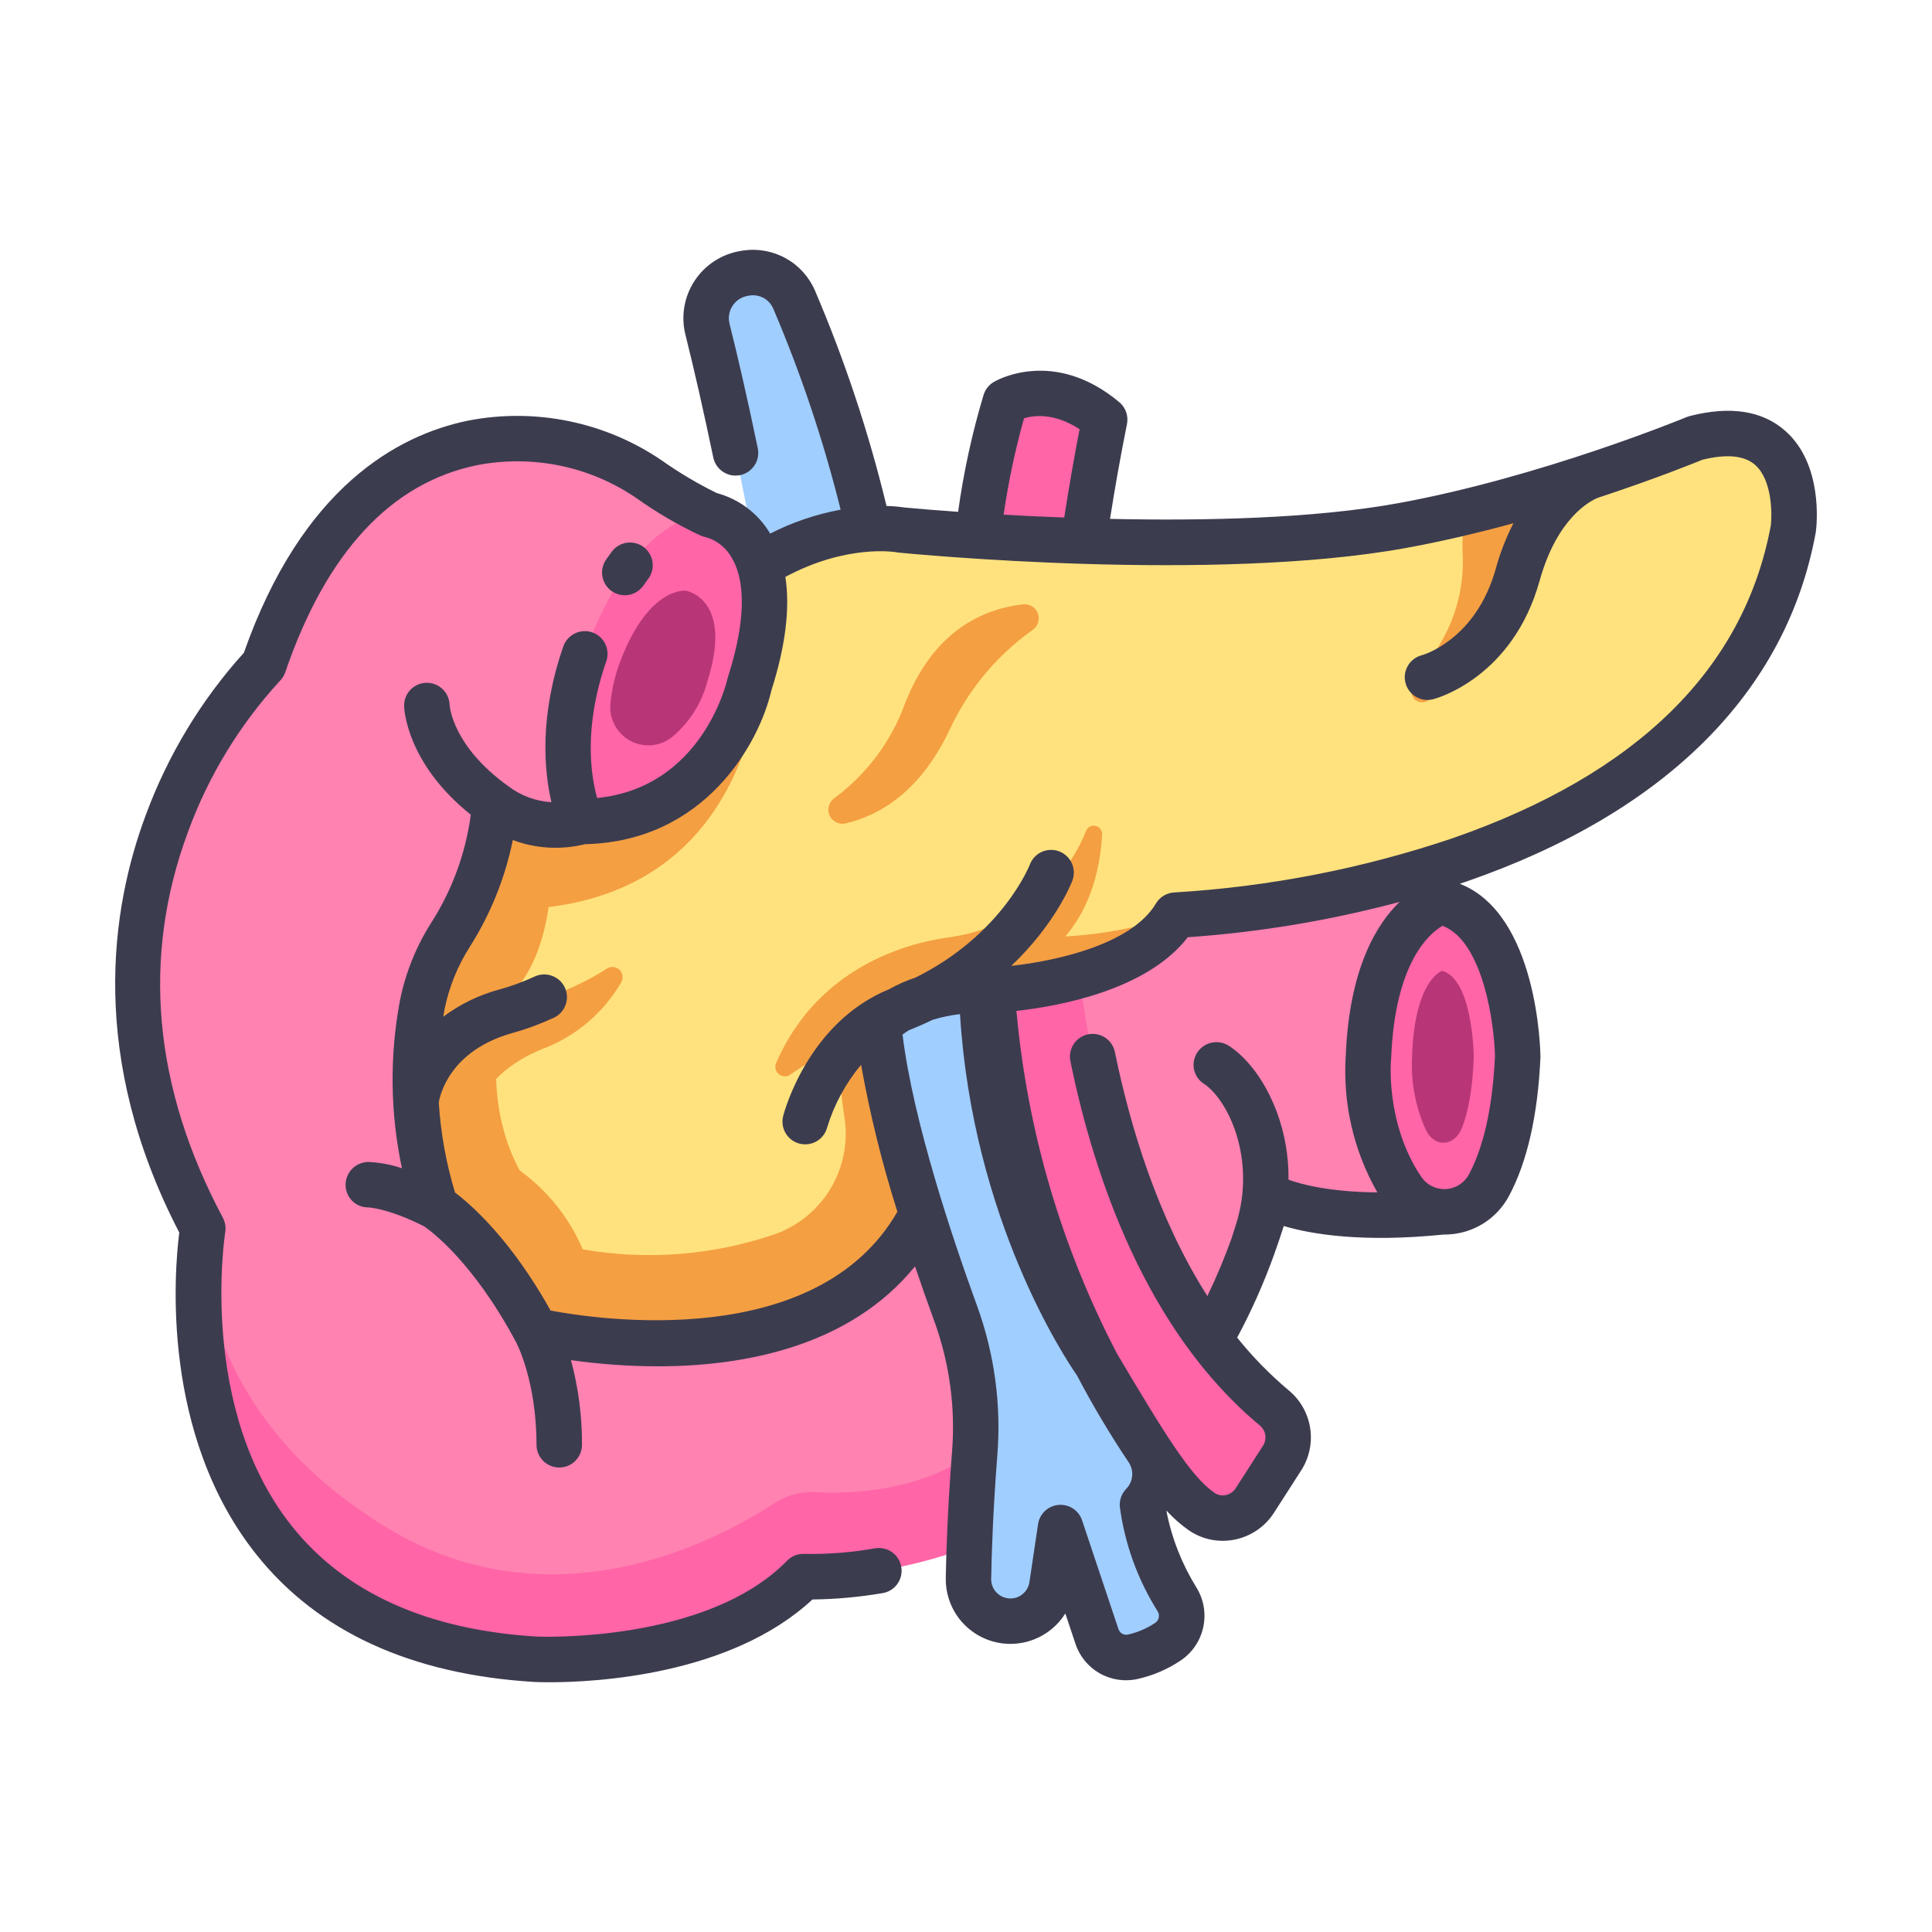 <svg width="72" height="72" viewBox="0 0 72 72" fill="none" xmlns="http://www.w3.org/2000/svg">
<path d="M37.466 14.965C37.466 14.965 39.154 13.957 41.168 15.638C41.168 15.638 40.291 19.918 40.156 22.451L36.256 21.892C36.256 21.892 36.458 18.193 37.466 14.965Z" fill="#FF65A7"/>
<path d="M27.721 10.19C27.756 10.184 27.792 10.178 27.827 10.173C28.192 10.121 28.564 10.192 28.885 10.374C29.206 10.556 29.457 10.839 29.6 11.179C30.399 13.043 31.999 17.149 32.747 21.689L28.491 22.451C28.491 22.451 27.489 16.74 26.367 12.272C26.31 12.046 26.3 11.81 26.338 11.58C26.377 11.35 26.462 11.13 26.589 10.935C26.716 10.739 26.882 10.572 27.077 10.444C27.272 10.316 27.491 10.229 27.721 10.19Z" fill="#A0CEFF"/>
<path d="M23.452 30.78L26.452 19.185C26.452 19.185 25.759 18.918 24.199 17.866C23.247 17.213 22.175 16.757 21.046 16.523C19.916 16.289 18.751 16.283 17.618 16.504C14.908 17.058 11.784 19.072 9.829 24.78C9.829 24.78 0.991 33.456 7.559 45.781C7.559 45.781 5.045 60.944 19.965 61.836C19.965 61.836 26.614 62.161 29.939 58.755C29.939 58.755 43.156 59.485 47.292 44.565C47.292 44.565 49.067 45.647 53.77 45.161L53.697 33.607C53.697 33.607 49.308 32.656 43.805 34.105L23.452 30.78Z" fill="#FF82B1"/>
<path d="M40.088 34.803C40.088 34.803 40.641 46.765 47.487 52.468C47.756 52.688 47.935 52.999 47.99 53.343C48.045 53.686 47.972 54.038 47.785 54.331L46.762 55.923C46.661 56.082 46.529 56.218 46.373 56.325C46.218 56.432 46.043 56.507 45.859 56.545C45.674 56.584 45.484 56.584 45.299 56.548C45.114 56.511 44.938 56.438 44.782 56.332C43.738 55.615 42.764 54.018 40.865 50.821C40.865 50.821 36.358 44.554 36.575 35.408L40.088 34.803Z" fill="#FF65A7"/>
<path d="M33.587 19.752C33.587 19.752 25.964 18.293 21.667 30.618C21.667 30.618 20.336 31.645 18.714 30.429C18.714 30.429 18.746 32.981 16.557 35.9C16.557 35.9 14.885 39.445 16.588 44.716C16.588 44.716 18.158 45.846 20.023 49.332C20.023 49.332 32.113 52.229 34.788 43.471L36.992 36.898C36.992 36.898 42.263 36.699 43.803 34.104C43.803 34.104 64.318 33.43 66.832 19.698C66.832 19.698 67.4 15.25 63.183 16.325C63.183 16.325 57.72 18.593 52.236 19.59C45.102 20.887 33.587 19.752 33.587 19.752Z" fill="#FFE27D"/>
<path d="M37.802 34.882C36.543 34.757 35.271 34.868 34.051 35.207C32.247 35.736 30.095 36.931 28.923 39.615C28.892 39.686 28.886 39.766 28.904 39.841C28.923 39.916 28.966 39.983 29.026 40.032C29.086 40.081 29.161 40.109 29.238 40.112C29.316 40.115 29.392 40.092 29.455 40.048C29.719 39.86 29.993 39.687 30.276 39.529C30.376 39.475 30.488 39.447 30.602 39.446C30.716 39.446 30.828 39.474 30.929 39.528C31.029 39.582 31.114 39.66 31.177 39.755C31.24 39.85 31.278 39.959 31.288 40.073C31.33 40.544 31.378 41.044 31.467 41.616C31.614 42.523 31.442 43.452 30.981 44.247C30.52 45.041 29.798 45.652 28.938 45.974C26.62 46.78 24.135 46.982 21.717 46.56C21.215 45.382 20.401 44.364 19.362 43.616C17.694 40.477 18.921 37.141 18.921 37.141C20.196 36.111 20.442 33.805 20.442 33.805C29.223 32.725 28.49 22.817 28.49 22.817C28.49 22.817 27.636 22.565 26.692 22.302C24.918 23.91 23.106 26.49 21.666 30.618C21.113 30.77 20.531 30.791 19.968 30.678C19.405 30.565 18.876 30.323 18.424 29.969C18.424 29.969 18.424 32.726 16.234 35.644C16.234 35.644 14.531 39.699 16.234 44.969C16.234 44.969 18.099 46.105 19.964 49.591C19.964 49.591 32.289 52.51 34.965 43.753L35.232 42.852L34.986 42.332L36.993 36.897C36.993 36.897 42.263 36.698 43.804 34.104C41.876 34.763 39.835 35.028 37.802 34.882Z" fill="#F49F42"/>
<path d="M26.452 19.184C26.452 19.184 29.784 19.737 27.93 25.505C27.93 25.505 26.803 30.58 21.668 30.617C21.668 30.617 20.377 27.976 21.956 23.925C23.933 18.855 26.452 19.184 26.452 19.184ZM53.697 33.607C53.697 33.607 51.205 34.225 50.999 39.374C50.999 39.374 50.71 42.03 52.267 44.335C52.45 44.604 52.698 44.82 52.989 44.965C53.279 45.109 53.602 45.176 53.926 45.159C54.249 45.142 54.564 45.042 54.837 44.868C55.111 44.695 55.336 44.453 55.489 44.167C56.003 43.207 56.455 41.708 56.561 39.374C56.561 39.374 56.494 34.156 53.697 33.607Z" fill="#FF65A7"/>
<path d="M25.564 22.014C25.564 22.014 27.352 22.311 26.357 25.408C26.14 26.235 25.663 26.971 24.997 27.507C24.777 27.666 24.515 27.759 24.244 27.775C23.973 27.79 23.703 27.728 23.467 27.595C23.23 27.462 23.036 27.263 22.909 27.024C22.781 26.784 22.725 26.513 22.747 26.242C22.799 25.665 22.935 25.098 23.149 24.56C24.211 21.837 25.564 22.014 25.564 22.014Z" fill="#B83677"/>
<path d="M37.798 52.672C37.798 52.672 35.904 55.877 30.378 55.609C29.836 55.583 29.3 55.729 28.846 56.027C26.829 57.352 20.666 60.698 14.455 56.954C6.881 52.39 7.558 45.781 7.558 45.781C7.558 45.781 5.044 60.944 19.964 61.836C19.964 61.836 26.614 62.16 29.939 58.755C33.008 58.765 36.026 57.964 38.687 56.434L37.798 52.672Z" fill="#FF65A7"/>
<path d="M53.739 36.18C53.739 36.18 52.709 36.523 52.624 39.378C52.573 40.325 52.753 41.269 53.148 42.13C53.476 42.78 54.205 42.729 54.481 42.037C54.693 41.504 54.88 40.673 54.924 39.378C54.924 39.378 54.897 36.484 53.739 36.18Z" fill="#B83677"/>
<path d="M32.748 38.222C32.748 38.222 33.892 36.794 36.993 36.898C36.993 36.898 37.039 45.486 42.764 54.017C42.976 54.329 43.073 54.704 43.039 55.08C43.005 55.455 42.842 55.807 42.578 56.075C42.749 57.326 43.186 58.526 43.859 59.594C44.02 59.848 44.076 60.154 44.016 60.449C43.956 60.743 43.784 61.003 43.537 61.174C43.134 61.446 42.684 61.64 42.209 61.745C41.932 61.804 41.643 61.758 41.397 61.617C41.151 61.475 40.967 61.248 40.879 60.979L39.523 56.927L39.204 59.082C39.172 59.298 39.095 59.504 38.979 59.688C38.862 59.873 38.709 60.031 38.528 60.152C38.347 60.273 38.142 60.355 37.928 60.393C37.713 60.431 37.493 60.423 37.281 60.371C36.938 60.286 36.633 60.088 36.417 59.807C36.201 59.527 36.087 59.182 36.093 58.828C36.11 57.812 36.165 56.212 36.324 54.177C36.464 52.398 36.22 50.61 35.61 48.934C34.581 46.111 33.058 41.508 32.748 38.222Z" fill="#A0CEFF"/>
<path d="M53.214 26.105C54.88 25.019 56.075 23.345 56.56 21.416C57.209 18.706 58.764 17.935 59.227 17.762C57.888 18.202 56.308 18.674 54.648 19.075C54.525 19.599 54.479 20.138 54.512 20.676C54.559 21.785 54.295 22.886 53.749 23.854C53.426 24.441 53.067 25.008 52.674 25.551C52.62 25.626 52.594 25.718 52.602 25.81C52.608 25.902 52.648 25.988 52.712 26.054C52.777 26.12 52.862 26.162 52.954 26.171C53.046 26.18 53.138 26.157 53.214 26.105ZM35.471 34.916C36.578 34.75 37.623 34.298 38.501 33.604C39.379 32.909 40.06 31.997 40.476 30.958C40.505 30.891 40.556 30.836 40.621 30.803C40.686 30.77 40.761 30.762 40.832 30.778C40.903 30.795 40.966 30.836 41.01 30.894C41.053 30.953 41.075 31.025 41.071 31.098C41.001 32.411 40.615 34.14 39.246 35.362L35.471 34.916ZM17.807 38.086C17.994 37.801 18.455 37.799 18.845 37.689C19.264 37.57 21.242 37.005 22.616 36.096C22.688 36.05 22.774 36.029 22.859 36.038C22.944 36.046 23.024 36.083 23.086 36.142C23.148 36.202 23.188 36.28 23.199 36.365C23.211 36.45 23.194 36.536 23.15 36.61C22.488 37.749 21.453 38.625 20.22 39.09C17.053 40.364 17.497 43.027 17.497 43.027C17.497 43.027 15.838 41.087 17.807 38.086ZM38.484 23.474C38.58 23.408 38.651 23.313 38.686 23.202C38.721 23.091 38.719 22.972 38.679 22.863C38.64 22.754 38.565 22.662 38.467 22.6C38.369 22.538 38.253 22.51 38.137 22.521C36.678 22.681 34.797 23.472 33.726 26.221C33.213 27.632 32.295 28.86 31.086 29.75C30.988 29.821 30.918 29.924 30.887 30.041C30.856 30.158 30.866 30.282 30.916 30.392C30.966 30.502 31.053 30.591 31.161 30.645C31.269 30.699 31.393 30.714 31.511 30.687C32.773 30.39 34.283 29.517 35.371 27.234C35.692 26.539 36.094 25.886 36.569 25.287C37.119 24.596 37.764 23.986 38.484 23.474Z" fill="#F49F42"/>
<path d="M9.558 57.937C11.851 60.812 15.336 62.407 19.923 62.682C19.967 62.685 20.161 62.693 20.471 62.693C22.15 62.693 27.228 62.445 30.277 59.608C31.152 59.598 32.024 59.519 32.887 59.372C32.997 59.355 33.103 59.316 33.198 59.257C33.293 59.198 33.376 59.122 33.441 59.031C33.506 58.94 33.553 58.838 33.578 58.729C33.604 58.62 33.608 58.507 33.589 58.397C33.571 58.287 33.531 58.181 33.472 58.087C33.413 57.992 33.335 57.91 33.244 57.845C33.153 57.781 33.05 57.734 32.941 57.71C32.832 57.685 32.72 57.682 32.609 57.701C31.744 57.855 30.865 57.925 29.985 57.909C29.864 57.902 29.744 57.922 29.631 57.965C29.518 58.009 29.416 58.077 29.332 58.163C26.318 61.251 20.068 60.993 20.015 60.991C15.941 60.747 12.87 59.367 10.889 56.89C7.369 52.487 8.383 45.984 8.394 45.92C8.424 45.736 8.393 45.548 8.306 45.383C5.714 40.52 5.274 35.688 6.999 31.022C7.758 28.936 8.921 27.02 10.422 25.384C10.516 25.292 10.587 25.179 10.63 25.055C12.159 20.59 14.567 17.992 17.788 17.334C18.811 17.137 19.862 17.145 20.881 17.356C21.9 17.568 22.867 17.98 23.726 18.568C24.472 19.1 25.265 19.564 26.095 19.953C26.16 19.983 26.228 20.005 26.298 20.017C26.506 20.076 26.7 20.176 26.869 20.311C27.037 20.447 27.177 20.614 27.28 20.804C27.654 21.446 27.93 22.737 27.124 25.246C27.116 25.27 27.11 25.294 27.104 25.319C27.065 25.491 26.135 29.352 22.253 29.739C22.02 28.907 21.738 27.105 22.594 24.646C22.631 24.541 22.646 24.43 22.64 24.319C22.634 24.207 22.605 24.099 22.557 23.999C22.509 23.898 22.441 23.809 22.358 23.735C22.275 23.661 22.178 23.604 22.073 23.567C21.968 23.531 21.857 23.515 21.746 23.522C21.635 23.528 21.526 23.556 21.426 23.605C21.326 23.653 21.236 23.721 21.162 23.804C21.088 23.887 21.031 23.984 20.994 24.089C20.089 26.69 20.279 28.728 20.55 29.896C19.963 29.86 19.4 29.649 18.933 29.291C18.93 29.289 18.927 29.288 18.924 29.285C18.922 29.283 18.922 29.283 18.92 29.282C16.881 27.811 16.76 26.348 16.755 26.262C16.747 26.043 16.654 25.835 16.496 25.683C16.338 25.53 16.127 25.445 15.907 25.445H15.889C15.665 25.45 15.451 25.544 15.296 25.706C15.14 25.868 15.055 26.085 15.06 26.31C15.062 26.4 15.135 28.433 17.545 30.363C17.354 31.793 16.853 33.164 16.076 34.38C15.506 35.274 15.107 36.266 14.901 37.306C14.516 39.368 14.542 41.486 14.979 43.537C14.577 43.402 14.158 43.323 13.733 43.303H13.727C13.502 43.305 13.286 43.395 13.127 43.555C12.968 43.715 12.879 43.931 12.879 44.156C12.879 44.379 12.967 44.593 13.124 44.751C13.282 44.908 13.495 44.997 13.718 44.997H13.725C13.732 44.997 14.476 45.027 15.812 45.706C16.024 45.849 17.616 46.998 19.217 49.991C19.219 49.994 19.221 49.997 19.223 50C19.225 50.003 19.225 50.006 19.227 50.009C19.235 50.023 19.994 51.432 19.994 53.843C19.994 54.068 20.084 54.283 20.243 54.442C20.401 54.601 20.617 54.69 20.841 54.69C21.066 54.69 21.282 54.601 21.441 54.442C21.599 54.283 21.689 54.068 21.689 53.843C21.694 52.778 21.556 51.717 21.278 50.688C22.348 50.84 23.427 50.917 24.507 50.919C27.653 50.919 31.637 50.22 34.1 47.194C34.33 47.873 34.568 48.55 34.814 49.224C35.385 50.786 35.612 52.453 35.479 54.111C35.317 56.188 35.263 57.815 35.246 58.813C35.237 59.34 35.401 59.855 35.713 60.28C36.025 60.705 36.468 61.015 36.973 61.165C37.479 61.314 38.019 61.293 38.512 61.106C39.005 60.919 39.423 60.576 39.702 60.129L40.075 61.246C40.227 61.717 40.549 62.113 40.978 62.358C41.407 62.603 41.912 62.679 42.394 62.571C42.972 62.443 43.521 62.206 44.012 61.874C44.441 61.582 44.74 61.134 44.845 60.625C44.951 60.117 44.856 59.587 44.579 59.148C44.042 58.278 43.666 57.319 43.47 56.316L43.479 56.303C43.726 56.574 44.002 56.818 44.303 57.029C44.673 57.285 45.113 57.422 45.564 57.422C45.944 57.422 46.318 57.327 46.652 57.145C46.986 56.963 47.269 56.7 47.475 56.38L48.498 54.788C48.795 54.321 48.911 53.761 48.825 53.214C48.739 52.666 48.456 52.169 48.029 51.816C47.325 51.225 46.681 50.567 46.106 49.849C46.64 48.852 47.1 47.816 47.483 46.751C47.485 46.745 47.488 46.739 47.49 46.733L47.499 46.705C47.62 46.369 47.735 46.03 47.842 45.69C48.876 45.998 50.77 46.315 53.803 46.008C53.81 46.008 53.816 46.009 53.822 46.009C53.87 46.009 53.919 46.008 53.967 46.005C54.438 45.983 54.895 45.839 55.293 45.587C55.691 45.335 56.016 44.983 56.237 44.567C56.916 43.298 57.31 41.563 57.408 39.412V39.363C57.405 39.136 57.304 34.069 54.403 32.935C54.486 32.907 54.569 32.88 54.653 32.851C62.08 30.278 66.58 25.783 67.666 19.851C67.669 19.836 67.671 19.821 67.673 19.805C67.705 19.553 67.946 17.306 66.532 16.057C65.681 15.305 64.485 15.118 62.974 15.504C62.935 15.514 62.897 15.527 62.859 15.542C62.805 15.565 57.418 17.787 52.086 18.756C48.937 19.327 44.876 19.415 41.368 19.337C41.553 18.156 41.763 16.979 41.998 15.807C42.029 15.657 42.018 15.501 41.968 15.357C41.917 15.212 41.828 15.084 41.711 14.986C39.264 12.944 37.122 14.183 37.031 14.237C36.852 14.344 36.719 14.513 36.657 14.711C36.228 16.139 35.91 17.597 35.706 19.074C35.036 19.027 34.367 18.974 33.698 18.912C33.479 18.88 33.259 18.861 33.038 18.856C32.375 16.117 31.485 13.438 30.379 10.847C30.163 10.334 29.783 9.908 29.299 9.635C28.814 9.361 28.253 9.256 27.703 9.335C27.661 9.342 27.618 9.348 27.576 9.356C27.231 9.416 26.903 9.546 26.611 9.738C26.319 9.93 26.069 10.181 25.879 10.474C25.688 10.767 25.56 11.097 25.502 11.442C25.445 11.787 25.459 12.14 25.545 12.479C25.871 13.777 26.219 15.31 26.579 17.035C26.6 17.145 26.643 17.251 26.705 17.345C26.767 17.438 26.848 17.519 26.941 17.581C27.035 17.644 27.14 17.687 27.25 17.709C27.361 17.73 27.474 17.729 27.585 17.706C27.695 17.683 27.799 17.638 27.892 17.575C27.985 17.511 28.064 17.429 28.124 17.334C28.185 17.24 28.227 17.134 28.246 17.023C28.265 16.912 28.262 16.799 28.237 16.689C27.873 14.942 27.52 13.387 27.188 12.066C27.16 11.954 27.154 11.836 27.173 11.721C27.192 11.606 27.235 11.496 27.299 11.398C27.362 11.301 27.445 11.217 27.542 11.153C27.64 11.089 27.749 11.046 27.864 11.026L27.953 11.011C28.133 10.987 28.316 11.024 28.474 11.114C28.631 11.206 28.753 11.346 28.822 11.514C29.855 13.937 30.693 16.438 31.328 18.994C30.414 19.163 29.53 19.463 28.702 19.885C28.262 19.141 27.548 18.599 26.713 18.376C26.002 18.027 25.319 17.622 24.672 17.165C23.626 16.451 22.449 15.952 21.209 15.697C19.969 15.441 18.691 15.433 17.448 15.675C14.826 16.211 11.26 18.151 9.089 24.326C7.499 26.087 6.26 28.136 5.437 30.362C4.125 33.866 3.29 39.396 6.681 45.934C6.501 47.345 5.976 53.447 9.558 57.937ZM43.061 60.472C42.747 60.685 42.395 60.837 42.024 60.918C41.951 60.931 41.876 60.917 41.813 60.879C41.75 60.84 41.703 60.78 41.681 60.71L40.326 56.658C40.27 56.49 40.162 56.343 40.018 56.239C39.874 56.136 39.701 56.08 39.523 56.08C39.498 56.079 39.473 56.08 39.449 56.083C39.259 56.1 39.08 56.18 38.942 56.31C38.803 56.441 38.712 56.615 38.685 56.803L38.364 58.959C38.338 59.139 38.244 59.301 38.101 59.415C37.959 59.528 37.779 59.583 37.597 59.568C37.416 59.553 37.247 59.47 37.125 59.336C37.002 59.201 36.936 59.025 36.938 58.844C36.955 57.868 37.008 56.278 37.167 54.243C37.319 52.344 37.059 50.434 36.405 48.644C35.524 46.228 34.028 41.794 33.635 38.555C33.715 38.495 33.798 38.439 33.884 38.388C34.18 38.272 34.472 38.144 34.758 38.005C35.09 37.904 35.431 37.833 35.776 37.793C36.253 45.464 39.703 50.636 40.136 51.258C40.718 52.369 41.361 53.448 42.059 54.491C42.161 54.64 42.209 54.82 42.193 55.001C42.178 55.181 42.101 55.35 41.975 55.48C41.888 55.568 41.822 55.673 41.78 55.788C41.738 55.904 41.722 56.028 41.732 56.15C41.916 57.533 42.395 58.86 43.137 60.041C43.182 60.109 43.199 60.192 43.185 60.272C43.171 60.352 43.127 60.424 43.061 60.472ZM55.713 39.362C55.625 41.247 55.299 42.729 54.742 43.768C54.658 43.925 54.534 44.058 54.384 44.153C54.233 44.249 54.06 44.304 53.882 44.313C53.704 44.323 53.526 44.286 53.366 44.207C53.206 44.128 53.07 44.009 52.969 43.861C51.614 41.856 51.839 39.487 51.841 39.466C51.843 39.445 51.845 39.428 51.846 39.408C51.989 35.836 53.292 34.771 53.759 34.502C55.287 35.077 55.692 38.219 55.713 39.362ZM50.154 39.316C50.034 41.101 50.443 42.883 51.33 44.437C49.534 44.421 48.484 44.133 48.019 43.963C48.03 43.105 47.883 42.252 47.586 41.446C46.919 39.658 45.877 39.019 45.761 38.952C45.566 38.839 45.333 38.808 45.115 38.866C44.897 38.923 44.711 39.065 44.596 39.259C44.54 39.355 44.504 39.461 44.488 39.57C44.473 39.68 44.48 39.792 44.508 39.899C44.537 40.006 44.586 40.106 44.653 40.194C44.721 40.282 44.805 40.356 44.901 40.411C44.927 40.428 45.548 40.832 45.998 42.039C46.419 43.209 46.437 44.487 46.049 45.669L45.896 46.153C45.633 46.884 45.333 47.6 44.995 48.3C43.136 45.378 42.112 41.953 41.551 39.215C41.53 39.105 41.487 39.001 41.425 38.908C41.363 38.815 41.283 38.735 41.19 38.672C41.097 38.61 40.993 38.567 40.883 38.546C40.773 38.524 40.66 38.525 40.551 38.547C40.441 38.569 40.337 38.613 40.244 38.676C40.152 38.739 40.072 38.819 40.011 38.913C39.95 39.007 39.908 39.112 39.887 39.222C39.867 39.332 39.868 39.445 39.892 39.554C40.757 43.783 42.683 49.569 46.943 53.118C47.054 53.206 47.129 53.332 47.152 53.471C47.176 53.61 47.147 53.753 47.072 53.873L46.049 55.464C46.007 55.529 45.953 55.585 45.889 55.629C45.826 55.672 45.754 55.702 45.678 55.717C45.607 55.732 45.533 55.733 45.461 55.718C45.389 55.704 45.321 55.675 45.261 55.634C44.373 55.023 43.4 53.431 41.626 50.443C39.554 46.472 38.282 42.134 37.88 37.674C39.449 37.5 42.745 36.906 44.265 34.928C46.932 34.743 49.575 34.302 52.158 33.612C51.287 34.454 50.287 36.111 50.154 39.316ZM38.163 15.588C38.552 15.472 39.307 15.389 40.233 15.996C40.021 17.089 39.831 18.186 39.661 19.287C38.908 19.259 38.155 19.223 37.402 19.181C37.577 17.968 37.831 16.768 38.163 15.588ZM33.504 20.595C33.979 20.642 45.218 21.727 52.389 20.423C53.76 20.174 55.123 19.849 56.401 19.5C56.124 20.039 55.904 20.605 55.745 21.189C55.013 23.819 53.071 24.394 52.996 24.416C52.887 24.442 52.784 24.491 52.694 24.558C52.604 24.625 52.528 24.709 52.47 24.805C52.413 24.902 52.375 25.009 52.359 25.12C52.344 25.231 52.35 25.344 52.379 25.453C52.407 25.562 52.457 25.663 52.525 25.753C52.593 25.842 52.679 25.917 52.776 25.973C52.873 26.029 52.981 26.065 53.092 26.079C53.204 26.093 53.317 26.084 53.425 26.054C53.545 26.023 56.375 25.244 57.377 21.643C58.027 19.307 59.248 18.675 59.539 18.555C61.625 17.869 63.123 17.265 63.449 17.132C64.352 16.911 65.01 16.976 65.407 17.324C66.035 17.875 66.045 19.116 65.995 19.572C65.005 24.921 61.015 28.846 54.136 31.238C50.788 32.368 47.304 33.047 43.777 33.258C43.635 33.262 43.496 33.303 43.374 33.375C43.251 33.448 43.149 33.55 43.077 33.672C42.166 35.206 39.331 35.816 37.687 35.995C39.329 34.439 39.926 32.918 39.964 32.82C40.043 32.61 40.036 32.377 39.944 32.172C39.852 31.967 39.682 31.807 39.472 31.727C39.262 31.648 39.029 31.655 38.824 31.747C38.619 31.839 38.459 32.009 38.38 32.219C38.369 32.247 37.356 34.824 34.119 36.431C33.777 36.545 33.447 36.69 33.133 36.866C30.111 38.102 29.223 41.448 29.186 41.591C29.131 41.809 29.164 42.039 29.279 42.232C29.393 42.425 29.579 42.565 29.796 42.62C30.014 42.676 30.244 42.644 30.437 42.53C30.631 42.416 30.771 42.23 30.827 42.013C31.087 41.159 31.517 40.367 32.089 39.682C32.422 41.534 32.874 43.364 33.443 45.158C30.44 50.377 22.328 49.181 20.52 48.841C19.038 46.188 17.562 44.898 16.958 44.443C16.626 43.35 16.422 42.223 16.352 41.082C16.404 40.775 16.787 39.152 19.075 38.504C19.613 38.355 20.137 38.162 20.643 37.927C20.846 37.831 21.003 37.658 21.079 37.447C21.155 37.236 21.144 37.003 21.048 36.799C20.952 36.596 20.779 36.44 20.568 36.364C20.357 36.288 20.123 36.299 19.92 36.395C19.499 36.59 19.062 36.75 18.614 36.874C17.857 37.077 17.146 37.422 16.518 37.891C16.533 37.8 16.549 37.71 16.565 37.624C16.732 36.791 17.053 35.996 17.512 35.28C18.282 34.064 18.824 32.717 19.111 31.306C19.972 31.629 20.909 31.682 21.801 31.46C26.276 31.36 28.294 27.702 28.748 25.728C29.275 24.076 29.447 22.662 29.269 21.499C31.555 20.273 33.353 20.57 33.428 20.584C33.453 20.589 33.479 20.593 33.504 20.595H33.504Z" fill="#3C3C4F"/>
<path d="M22.804 22.035C22.895 22.098 22.999 22.142 23.108 22.165C23.216 22.188 23.329 22.19 23.438 22.17C23.547 22.149 23.652 22.108 23.745 22.047C23.838 21.986 23.919 21.908 23.982 21.816C24.04 21.732 24.098 21.651 24.156 21.573C24.223 21.484 24.271 21.383 24.299 21.275C24.327 21.167 24.333 21.055 24.317 20.945C24.301 20.835 24.264 20.729 24.207 20.633C24.151 20.538 24.076 20.454 23.987 20.387C23.898 20.32 23.797 20.272 23.689 20.244C23.581 20.217 23.469 20.211 23.359 20.226C23.249 20.242 23.143 20.279 23.047 20.336C22.951 20.393 22.868 20.468 22.801 20.557C22.73 20.652 22.658 20.752 22.586 20.856C22.523 20.948 22.479 21.051 22.455 21.16C22.432 21.268 22.43 21.381 22.451 21.491C22.471 21.6 22.512 21.704 22.573 21.798C22.634 21.891 22.712 21.972 22.804 22.035Z" fill="#3C3C4F"/>
</svg>
